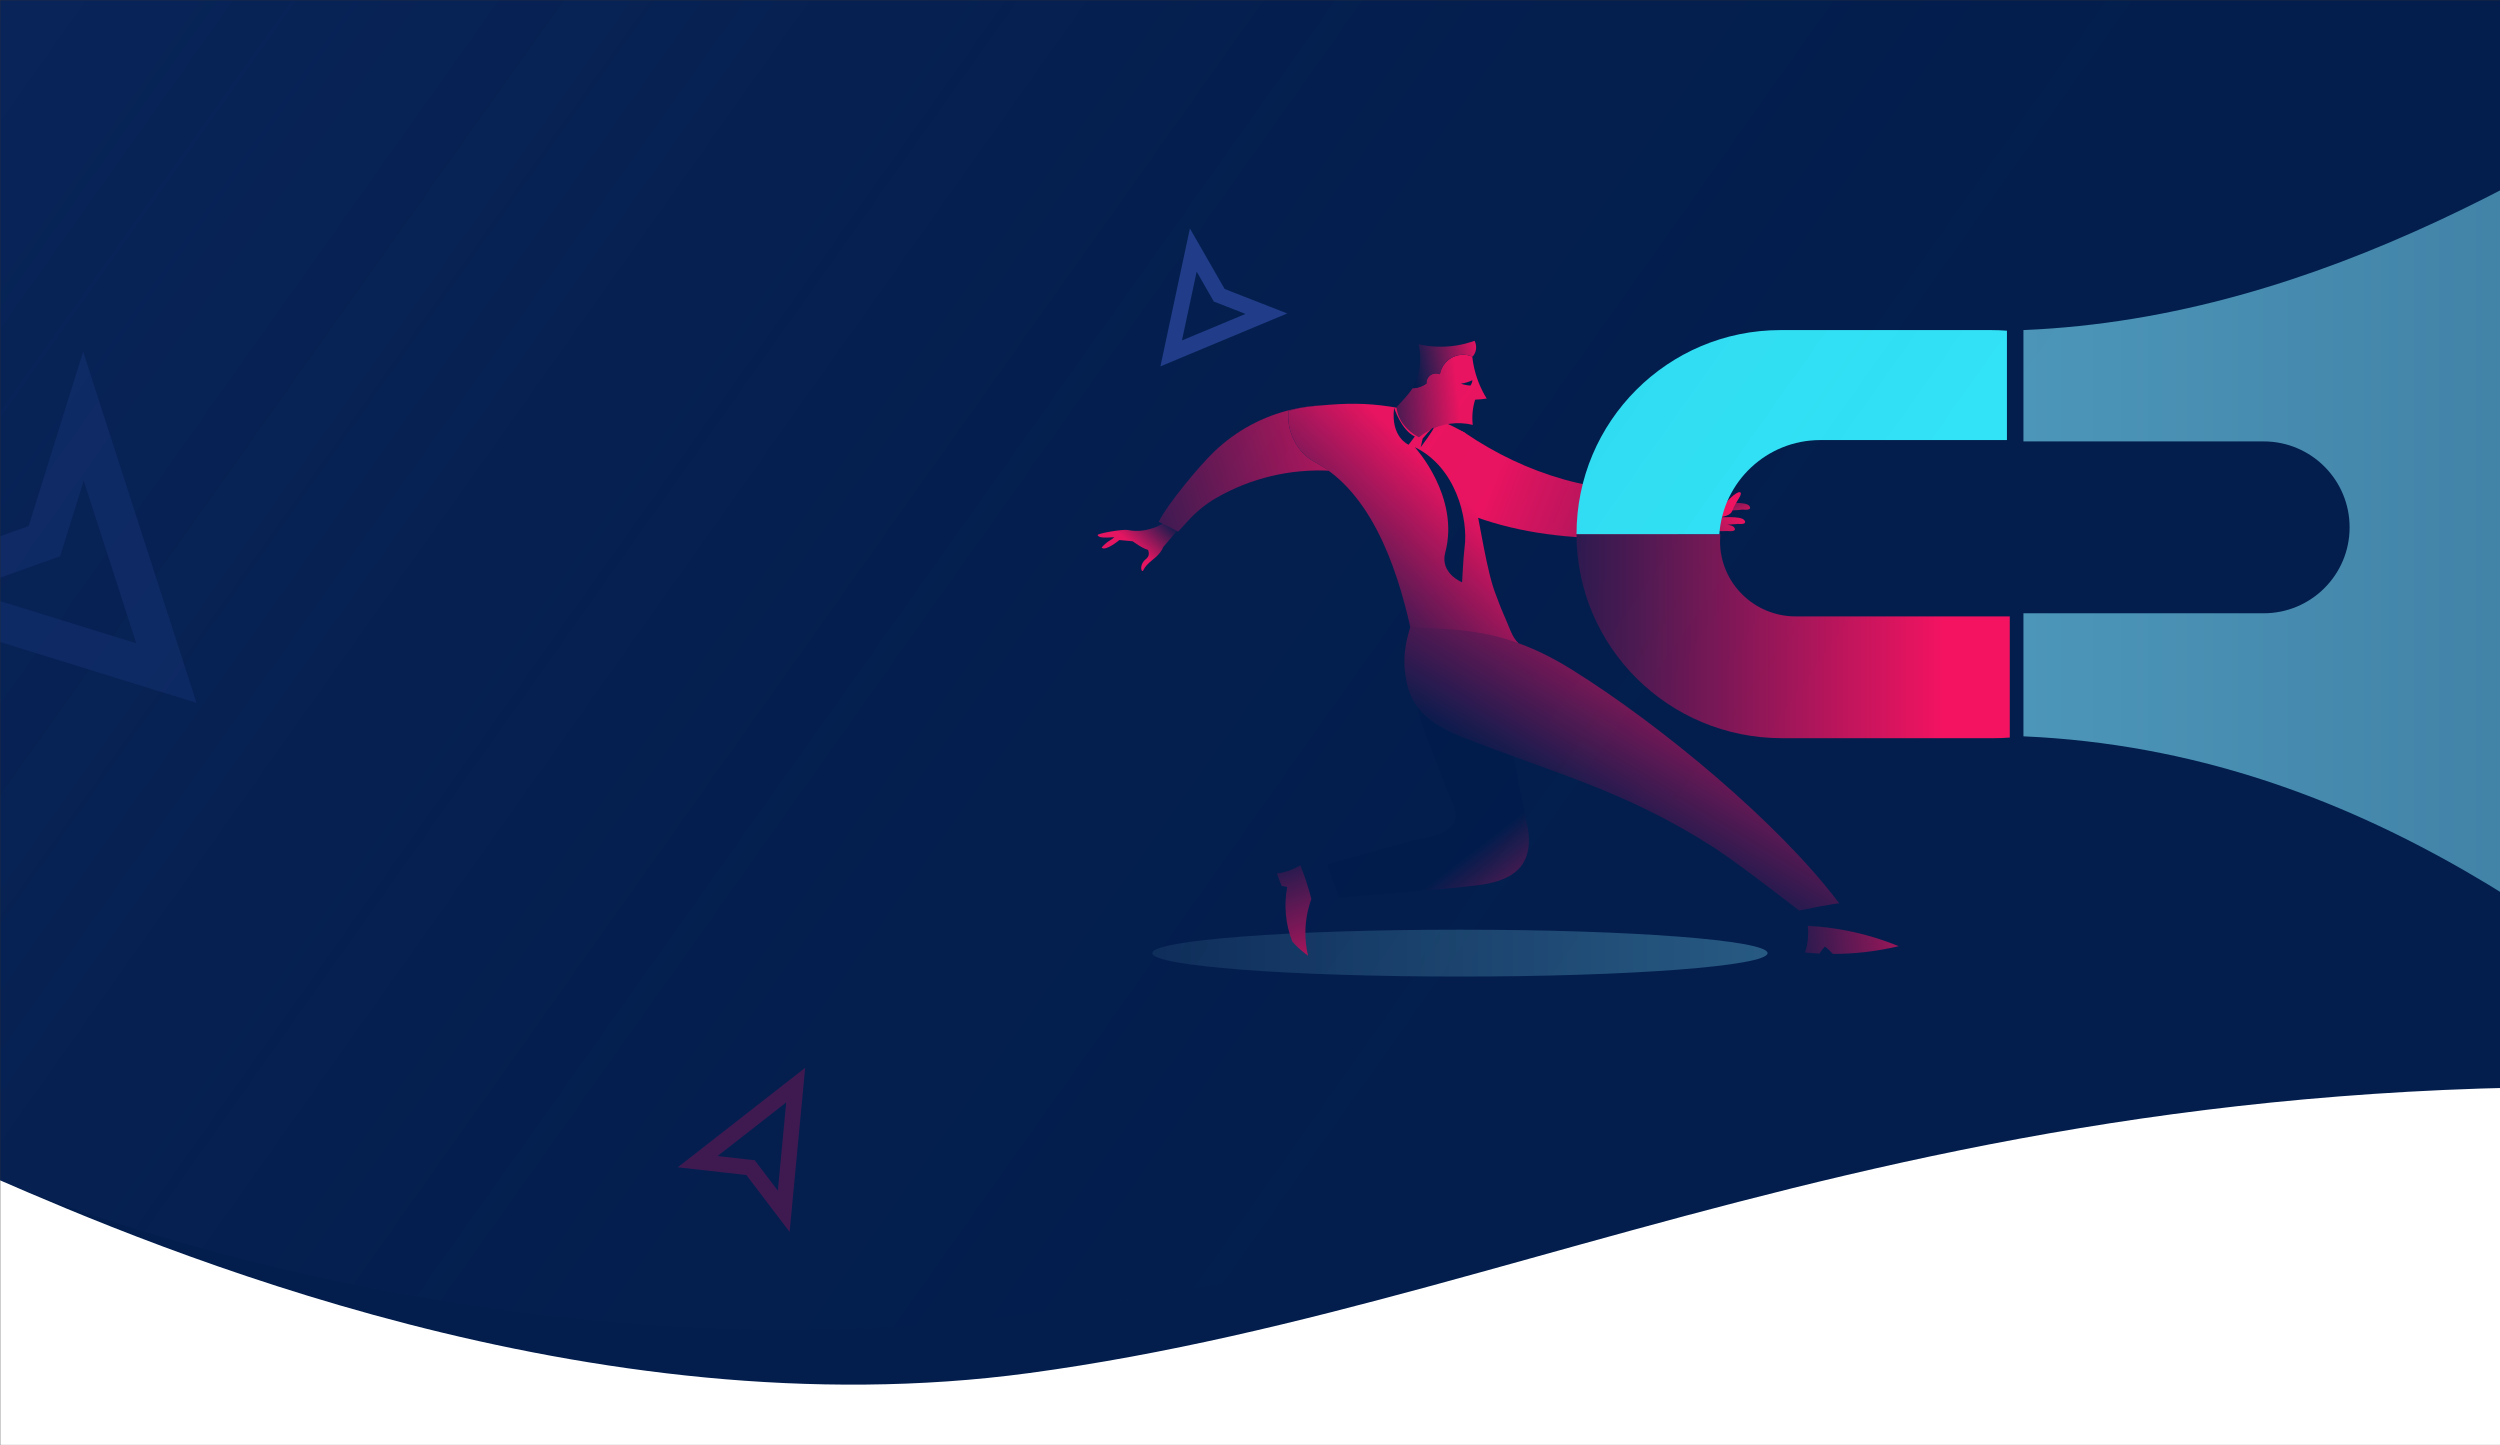 <svg width="1280" height="740" viewBox="0 0 1280 740" fill="none" xmlns="http://www.w3.org/2000/svg">
<rect x="0" y="0" width="1280" height="740" fill="#333333" stroke="none"/>
<g clip-path="url(#clip0)">
<mask id="mask0" mask-type="alpha" maskUnits="userSpaceOnUse" x="0" y="0" width="1920" height="740">
<path d="M0 0H1920V740C862.629 740 442.971 740 0 740V0Z" fill="#C4C4C4"/>
</mask>
<g mask="url(#mask0)">
<rect width="1920" height="740" fill="white"/>
<path d="M527 703C302.431 733.4 79.562 639 -3 603V-119L1995 -131V811C1974.82 794.333 1861.01 603.232 1517 567C1032.64 515.986 807.711 665 527 703Z" fill="#031E4D"/>
<ellipse opacity="0.5" cx="747.5" cy="488" rx="157.5" ry="12" fill="url(#paint0_linear)"/>
<path d="M871.212 256.87C871.212 256.87 879.296 256.791 881.456 257.33C883.612 257.868 893.921 256.564 895.693 259.072C897.465 261.579 892.349 260.908 892.349 260.908C892.349 260.908 871.118 263.488 871.212 256.87Z" fill="url(#paint1_linear)"/>
<path d="M893.139 266.395C891.367 263.888 881.057 265.191 878.901 264.653C878.691 264.6 878.423 264.554 878.111 264.513C879.137 260.358 879.322 257.023 879.322 257.023C877.992 255.254 876.684 254.015 875.977 253.402C877.927 251.451 879.735 252.208 881.423 252.465C883.619 252.798 887.105 251.881 886.776 249.921C886.453 247.991 883.482 248.324 881.086 247.129C877.035 245.108 873.575 247.815 873.575 247.815C873.575 247.815 870.868 248.724 868.48 250.353C856.754 253.416 844.89 251.063 844.89 251.063L844.365 265.014C844.365 265.014 856.069 264.683 860.04 265.717C864.353 266.839 867.154 269.718 869.578 270.914C870.759 271.496 873.919 272.028 875.238 271.6C880.025 272.168 884.565 271.889 884.565 271.889C884.565 271.889 889.682 272.56 887.913 270.052C887.366 269.278 886.004 268.868 884.322 268.654C887.45 268.516 889.794 268.232 889.794 268.232C889.794 268.232 894.911 268.903 893.139 266.395Z" fill="url(#paint2_linear)"/>
<path d="M727.895 370.825L741.586 406.517L741.61 406.571C746.658 416.398 750.242 425.99 725.406 429.755C725.26 429.78 725.113 429.809 724.97 429.849L679.959 442.329C679.64 442.416 679.464 442.76 679.577 443.068L685.491 459.284C685.583 459.534 685.832 459.686 686.097 459.65C691.575 458.911 737.666 455.649 757.291 453.153C779.535 450.323 784.709 439.049 782.234 423.845L768.767 356.953C767.439 348.799 768.215 324.897 764.075 322.96C759.085 320.625 722.978 305.031 724.289 354.995C724.317 356.063 727.513 369.828 727.895 370.825Z" fill="url(#paint3_linear)"/>
<path d="M669.712 489.331C669.164 488.936 668.623 488.526 668.087 488.106C665.735 486.262 663.588 484.251 661.654 482.102C658.195 473.242 657.28 463.534 659.052 454.156C658.108 453.91 657.154 453.711 656.191 453.558C655.333 451.453 654.53 449.333 653.79 447.203C656.234 446.902 658.664 446.3 661.027 445.387C661.232 445.308 661.436 445.224 661.641 445.141C663.05 444.561 664.432 443.865 665.777 443.054C668.076 448.725 669.951 454.493 671.414 460.313C669.485 465.603 668.478 471.119 668.368 476.626C668.28 480.899 668.732 485.171 669.712 489.331Z" fill="url(#paint4_linear)"/>
<path d="M972.104 484.442C966.401 485.809 960.552 486.838 954.577 487.508C949.152 488.117 943.771 488.41 938.441 488.407C937.184 487.03 935.814 485.761 934.346 484.616C933.321 485.754 932.375 486.964 931.516 488.236C929.059 488.113 926.614 487.932 924.186 487.682C925.008 485.149 925.53 482.493 925.715 479.757C925.838 477.88 925.805 475.967 925.599 474.032C932.382 474.38 939.061 475.21 945.598 476.492C954.747 478.286 963.618 480.964 972.104 484.442Z" fill="url(#paint5_linear)"/>
<path d="M705.52 238.476C714.801 232.163 725.247 225.335 736.255 221.948C741.412 220.362 745.867 218.728 750.319 221.776C780.527 242.453 819.521 254.97 854.656 249.625C855.62 249.481 856.576 249.325 857.537 249.159C857.982 250.634 858.399 252.113 858.794 253.597C860.939 261.65 859.316 264.877 859.066 274.528C788.916 279.313 751.635 269.59 705.52 238.476Z" fill="url(#paint6_linear)"/>
<path d="M659.59 210.508C659.588 210.566 659.585 212.076 659.583 212.134C659.229 221.636 664.282 231.646 672.613 236.228C673.51 236.721 674.397 237.226 675.277 237.743C704.053 254.65 716.908 295.112 723.654 328.496C723.709 328.768 723.897 328.995 724.155 329.095C724.52 329.238 724.884 329.377 725.25 329.515C726.29 329.908 727.337 330.285 728.393 330.646C734.247 332.654 740.296 335.694 746.678 335.191C772.353 333.17 777.426 329.285 777.426 329.285C774.02 326.095 772.777 320.958 769.585 313.904C768.015 310.432 767.032 307.353 765.971 304.728C761.15 292.806 757.93 268.494 754.705 255.161C754.42 253.984 754.154 252.8 753.909 251.61C751.805 241.419 749.005 233.484 749.987 222.666L750.319 221.775C745.415 218.904 740.249 216.402 734.85 214.309L734.833 214.302C732.223 213.29 729.559 212.374 726.844 211.563C725.286 211.092 723.71 210.657 722.12 210.258C718.99 209.468 715.798 208.816 712.548 208.298C712.265 208.254 711.981 208.211 711.697 208.167C699.422 206.312 689.257 206.37 675.745 207.649C670.152 208.182 664.822 208.667 659.59 210.508Z" fill="url(#paint7_linear)"/>
<path d="M755.267 204.627C753.932 208.914 753.559 213.298 754.039 217.536C752.06 217.057 750.068 216.777 748.086 216.689C740.207 216.33 732.503 218.955 726.501 223.908C720.549 220.769 715.677 215.298 714.996 208.45C716.912 206.468 721.823 201.279 723.204 198.764C725.79 198.739 728.297 197.884 730.348 196.354C730.303 195.659 730.409 194.941 730.683 194.249C731.324 192.633 732.729 191.557 734.316 191.26C735.189 191.096 736.116 191.169 737.001 191.52C737.075 191.549 737.149 191.582 737.22 191.615C737.361 190.836 737.582 190.06 737.884 189.296C740.363 183.056 747.432 180.008 753.673 182.487C753.711 182.501 753.75 182.516 753.788 182.534C753.797 182.621 753.807 182.711 753.817 182.798C754.264 186.763 755.175 190.644 756.514 194.369C756.982 195.669 757.502 196.949 758.072 198.206C758.442 199.021 758.832 199.826 759.244 200.619C759.849 201.79 760.499 202.935 761.195 204.055C759.239 204.363 757.261 204.555 755.267 204.627Z" fill="url(#paint8_linear)"/>
<path d="M755.258 180.516C754.944 181.306 754.509 182.009 753.982 182.614L753.897 182.577C753.852 182.472 753.806 182.371 753.761 182.266C753.77 182.353 753.778 182.443 753.788 182.534C753.75 182.516 753.711 182.501 753.673 182.487C747.432 180.008 740.363 183.056 737.884 189.296C737.582 190.06 737.361 190.836 737.22 191.615C737.148 191.582 737.075 191.55 737.001 191.521C736.116 191.169 735.189 191.097 734.316 191.26C732.729 191.557 731.324 192.633 730.683 194.249C730.409 194.941 730.303 195.659 730.348 196.354C728.297 197.884 725.79 198.739 723.204 198.764C723.557 198.123 723.89 197.463 724.203 196.789C724.352 196.467 724.495 196.144 724.631 195.822C726.76 190.796 727.487 185.509 726.979 180.403C726.839 178.997 726.605 177.602 726.279 176.233C727.71 176.559 729.145 176.823 730.581 177.026C730.653 177.037 730.724 177.048 730.795 177.055C734.271 177.53 737.748 177.638 741.176 177.403C744.178 177.196 747.144 176.722 750.039 175.997C751.219 175.703 752.385 175.366 753.538 174.986C754.02 174.83 754.497 174.667 754.973 174.497C755.896 176.301 756.065 178.483 755.258 180.516Z" fill="url(#paint9_linear)"/>
<path d="M753.521 196.227C753.346 196.666 753.118 197.061 752.844 197.416C751.203 197.307 749.55 196.985 747.925 196.438C749.991 196.162 751.996 195.561 753.858 194.658C753.836 195.184 753.726 195.713 753.521 196.227Z" fill="#031E4D"/>
<path d="M721.205 227.702L724.392 223.495C717.439 220.272 713.786 208.794 713.786 208.794C711.874 223.868 721.205 227.702 721.205 227.702Z" fill="#031E4D"/>
<path d="M724.392 228.973C724.392 228.973 747.616 254.224 739.958 282.912C737.116 293.559 748.587 298.139 748.587 298.139C748.587 298.139 749.277 284.62 749.843 280.523C751.937 265.376 745.219 238.997 724.392 228.973Z" fill="#031E4D"/>
<path d="M728.399 224.576L727.397 228.989C727.397 228.989 734.597 219.407 733.98 218.963C733.362 218.519 728.399 224.576 728.399 224.576Z" fill="#031E4D"/>
<path d="M595.571 280.082C595.088 281.521 593.753 283.751 590.209 286.556C585.772 290.067 585.259 292.265 585.259 292.265C583.964 292.949 583.549 288.755 586.542 286.401C588.581 284.798 588.371 283.118 587.827 281.56C587.327 281.403 586.812 281.217 586.285 280.994C584.183 280.107 581.883 278.469 579.879 277.128L573.131 276.501C573.131 276.501 565.973 282.471 564.03 280.376C564.03 280.376 565.566 278.252 568.596 276.492C569.56 275.932 570.129 275.449 570.522 275.048C566.589 275.292 562.299 275.589 562.001 273.924C561.861 273.141 574.918 270.812 577.553 271.373C586.836 273.349 594.954 268.291 594.954 268.291L594.947 268.407C597.295 264.06 599.92 260.333 599.92 260.333C604.423 261.405 607.61 265.974 607.61 265.974L595.571 280.082Z" fill="url(#paint10_linear)"/>
<path d="M675.277 237.743C674.398 237.226 673.509 236.721 672.613 236.228C664.282 231.646 659.228 221.635 659.583 212.134C659.585 212.076 659.588 210.566 659.59 210.508C664.822 208.667 670.152 208.182 675.745 207.649C676.274 207.598 676.788 207.555 677.307 207.508C671.968 207.736 666.643 208.453 661.41 209.678C646.929 213.057 633.143 220.245 621.627 231.271C614.016 238.558 597.614 258.234 593.278 267.192C596.572 268.657 599.879 270.333 603.172 272.212C603.185 272.196 605.906 269.237 608.574 266.336C612.725 261.823 617.515 257.931 622.832 254.877C640.581 244.681 660.614 240.072 680.422 240.984C678.75 239.858 677.036 238.776 675.277 237.743Z" fill="url(#paint11_linear)"/>
<path d="M872.114 265.028C872.114 265.028 885.239 266.111 886.881 261.638C888.642 256.831 892.153 253.431 891.138 252.191C890.193 251.036 885.37 254.879 882.55 258.933C880.666 261.644 872.422 259.684 872.473 261.737C872.524 263.79 872.114 265.028 872.114 265.028Z" fill="url(#paint12_linear)"/>
<path d="M880.796 273.475H807.176C807.176 331.175 854.261 377.95 912.341 377.95H1020.74C1023.52 377.95 1026.27 377.841 1029 377.631V315.595H919.38C897.997 315.595 880.663 298.375 880.663 277.134C880.663 275.903 880.708 274.684 880.796 273.475Z" fill="url(#paint13_linear)"/>
<path d="M931.995 225.321H1027.55V169.317C1024.85 169.106 1022.11 169 1019.35 169H911.655C853.956 169 807.178 215.774 807.178 273.474H880.315C882.192 246.567 904.613 225.321 931.995 225.321Z" fill="#32E3F7"/>
<path d="M804.621 342.75C849.999 370.972 910.833 421.363 941.662 462.509C941.662 462.509 938.887 462.563 921.12 466.19C911.257 458.581 888.279 440.847 877.633 434.009C831.479 404.357 794.642 395.628 747.891 377.056C722.833 367.102 720.768 353.959 719.411 344.44C718.359 337.056 719.501 329.043 722.117 320.958C746.682 322.761 769.578 320.958 804.621 342.75Z" fill="url(#paint14_linear)"/>
<mask id="mask1" mask-type="alpha" maskUnits="userSpaceOnUse" x="-3" y="-131" width="1998" height="942">
<path d="M-1.165 603.8L-3 603V-119L1995 -131V811C1974.82 794.333 1861.01 601.232 1517 565C1032.64 513.986 803.711 667 523 705C300.075 735.177 82.767 640.405 -1.165 603.8Z" fill="#031E4D"/>
</mask>
<g mask="url(#mask1)">
<path fill-rule="evenodd" clip-rule="evenodd" d="M1422.94 12.27C1438.9 2.01 1454.26 -7.859 1469 -17H1967L2159 291L1935 813L1469 603C1456.66 592.906 1443.98 582.191 1430.88 571.126C1332.24 487.814 1210.08 384.634 1036 377V314H1159C1183.3 314 1203 294.301 1203 270C1203 245.699 1183.3 226 1159 226H1036V169C1188.96 162.641 1318.86 79.159 1422.94 12.27Z" fill="url(#paint15_linear)"/>
</g>
<path d="M525.926 673C301.132 703.4 79.645 639 -3 603V-119L1997 -131V811C1976.8 794.333 1867.52 627.232 1523.17 591C1038.32 539.986 806.917 635 525.926 673Z" fill="url(#paint16_linear)" fill-opacity="0.2"/>
<mask id="mask2" mask-type="alpha" maskUnits="userSpaceOnUse" x="0" y="-24" width="1440" height="700">
<rect y="-24" width="1440" height="700" fill="#FFD61E" fill-opacity="0.8"/>
<rect y="-24" width="1440" height="700" fill="#F9A970"/>
</mask>
<g mask="url(#mask2)">
<path d="M42.726 213.083L85.187 344.615L-49.475 302.897L18.007 278.753L22.704 277.072L24.187 272.331L42.726 213.083Z" stroke="#213D89" stroke-opacity="0.3" stroke-width="20"/>
<path d="M648.376 160.608L599.652 180.937L610.958 128.025L623.543 149.942L624.244 151.164L625.553 151.676L648.376 160.608Z" stroke="#213D89" stroke-width="8"/>
<path d="M357.207 594.776L407.393 555.588L401.272 620.18L385.304 599.183L384.266 597.818L382.569 597.627L357.207 594.776Z" stroke="#3E1A51" stroke-width="8"/>
</g>
</g>
</g>
<defs>
<linearGradient id="paint0_linear" x1="590" y1="486.423" x2="905" y2="486.423" gradientUnits="userSpaceOnUse">
<stop stop-color="#1E3F6A"/>
<stop offset="1" stop-color="#4C96B9"/>
</linearGradient>
<linearGradient id="paint1_linear" x1="878.51" y1="248.441" x2="888.846" y2="269.021" gradientUnits="userSpaceOnUse">
<stop stop-color="#011C4B"/>
<stop offset="1" stop-color="#F41361"/>
</linearGradient>
<linearGradient id="paint2_linear" x1="810.687" y1="299.315" x2="883.847" y2="249.433" gradientUnits="userSpaceOnUse">
<stop stop-color="#011C4B"/>
<stop offset="0.276" stop-color="#011C4B"/>
<stop offset="1" stop-color="#F41361"/>
</linearGradient>
<linearGradient id="paint3_linear" x1="704.918" y1="365.002" x2="807.936" y2="499.704" gradientUnits="userSpaceOnUse">
<stop stop-color="#011C4B"/>
<stop offset="0.508" stop-color="#011C4B"/>
<stop offset="1" stop-color="#F41361"/>
</linearGradient>
<linearGradient id="paint4_linear" x1="653.198" y1="431.636" x2="684.57" y2="523.216" gradientUnits="userSpaceOnUse">
<stop stop-color="#011C4B"/>
<stop offset="0.884" stop-color="#F41361"/>
<stop offset="1" stop-color="#F41361"/>
</linearGradient>
<linearGradient id="paint5_linear" x1="904.995" y1="484.711" x2="1011.11" y2="472.794" gradientUnits="userSpaceOnUse">
<stop stop-color="#011C4B"/>
<stop offset="1" stop-color="#F41361"/>
</linearGradient>
<linearGradient id="paint6_linear" x1="1054.9" y1="353.663" x2="763.217" y2="244.459" gradientUnits="userSpaceOnUse">
<stop stop-color="#011C4B"/>
<stop offset="0.251" stop-color="#011C4B"/>
<stop offset="1" stop-color="#F41361"/>
</linearGradient>
<linearGradient id="paint7_linear" x1="672.901" y1="317.98" x2="749.871" y2="236.832" gradientUnits="userSpaceOnUse">
<stop stop-color="#011C4B"/>
<stop offset="0.884" stop-color="#F41361"/>
<stop offset="1" stop-color="#F41361"/>
</linearGradient>
<linearGradient id="paint8_linear" x1="699.418" y1="206.515" x2="746.481" y2="201.886" gradientUnits="userSpaceOnUse">
<stop stop-color="#011C4B"/>
<stop offset="1" stop-color="#F41361"/>
</linearGradient>
<linearGradient id="paint9_linear" x1="723.233" y1="187.864" x2="758.142" y2="181.491" gradientUnits="userSpaceOnUse">
<stop stop-color="#011C4B"/>
<stop offset="1" stop-color="#F41361"/>
</linearGradient>
<linearGradient id="paint10_linear" x1="593.776" y1="261.004" x2="578.471" y2="277.88" gradientUnits="userSpaceOnUse">
<stop stop-color="#011C4B"/>
<stop offset="1" stop-color="#F41361"/>
</linearGradient>
<linearGradient id="paint11_linear" x1="541.403" y1="269.716" x2="779.608" y2="193.946" gradientUnits="userSpaceOnUse">
<stop stop-color="#011C4B"/>
<stop offset="0.758" stop-color="#F41361"/>
<stop offset="1" stop-color="#F41361"/>
</linearGradient>
<linearGradient id="paint12_linear" x1="826.051" y1="302.545" x2="879.807" y2="261.713" gradientUnits="userSpaceOnUse">
<stop stop-color="#011C4B"/>
<stop offset="0.634" stop-color="#011C4B"/>
<stop offset="1" stop-color="#F41361"/>
</linearGradient>
<linearGradient id="paint13_linear" x1="762.88" y1="314.675" x2="1070.05" y2="314.675" gradientUnits="userSpaceOnUse">
<stop stop-color="#011C4B"/>
<stop offset="0.758" stop-color="#F41361"/>
<stop offset="1" stop-color="#F41361"/>
</linearGradient>
<linearGradient id="paint14_linear" x1="811.759" y1="424.602" x2="882.352" y2="307.905" gradientUnits="userSpaceOnUse">
<stop stop-color="#011C4B"/>
<stop offset="1" stop-color="#F41361"/>
</linearGradient>
<linearGradient id="paint15_linear" x1="1036" y1="343.468" x2="2159" y2="343.468" gradientUnits="userSpaceOnUse">
<stop stop-color="#4C96B9"/>
<stop offset="1" stop-color="#1E3F6A"/>
</linearGradient>
<linearGradient id="paint16_linear" x1="-3" y1="2" x2="785.47" y2="560.995" gradientUnits="userSpaceOnUse">
<stop stop-color="#213D89"/>
<stop offset="1" stop-color="#031E4D" stop-opacity="0"/>
</linearGradient>
<clipPath id="clip0">
<rect width="1280" height="740" fill="white"/>
</clipPath>
</defs>
</svg>
